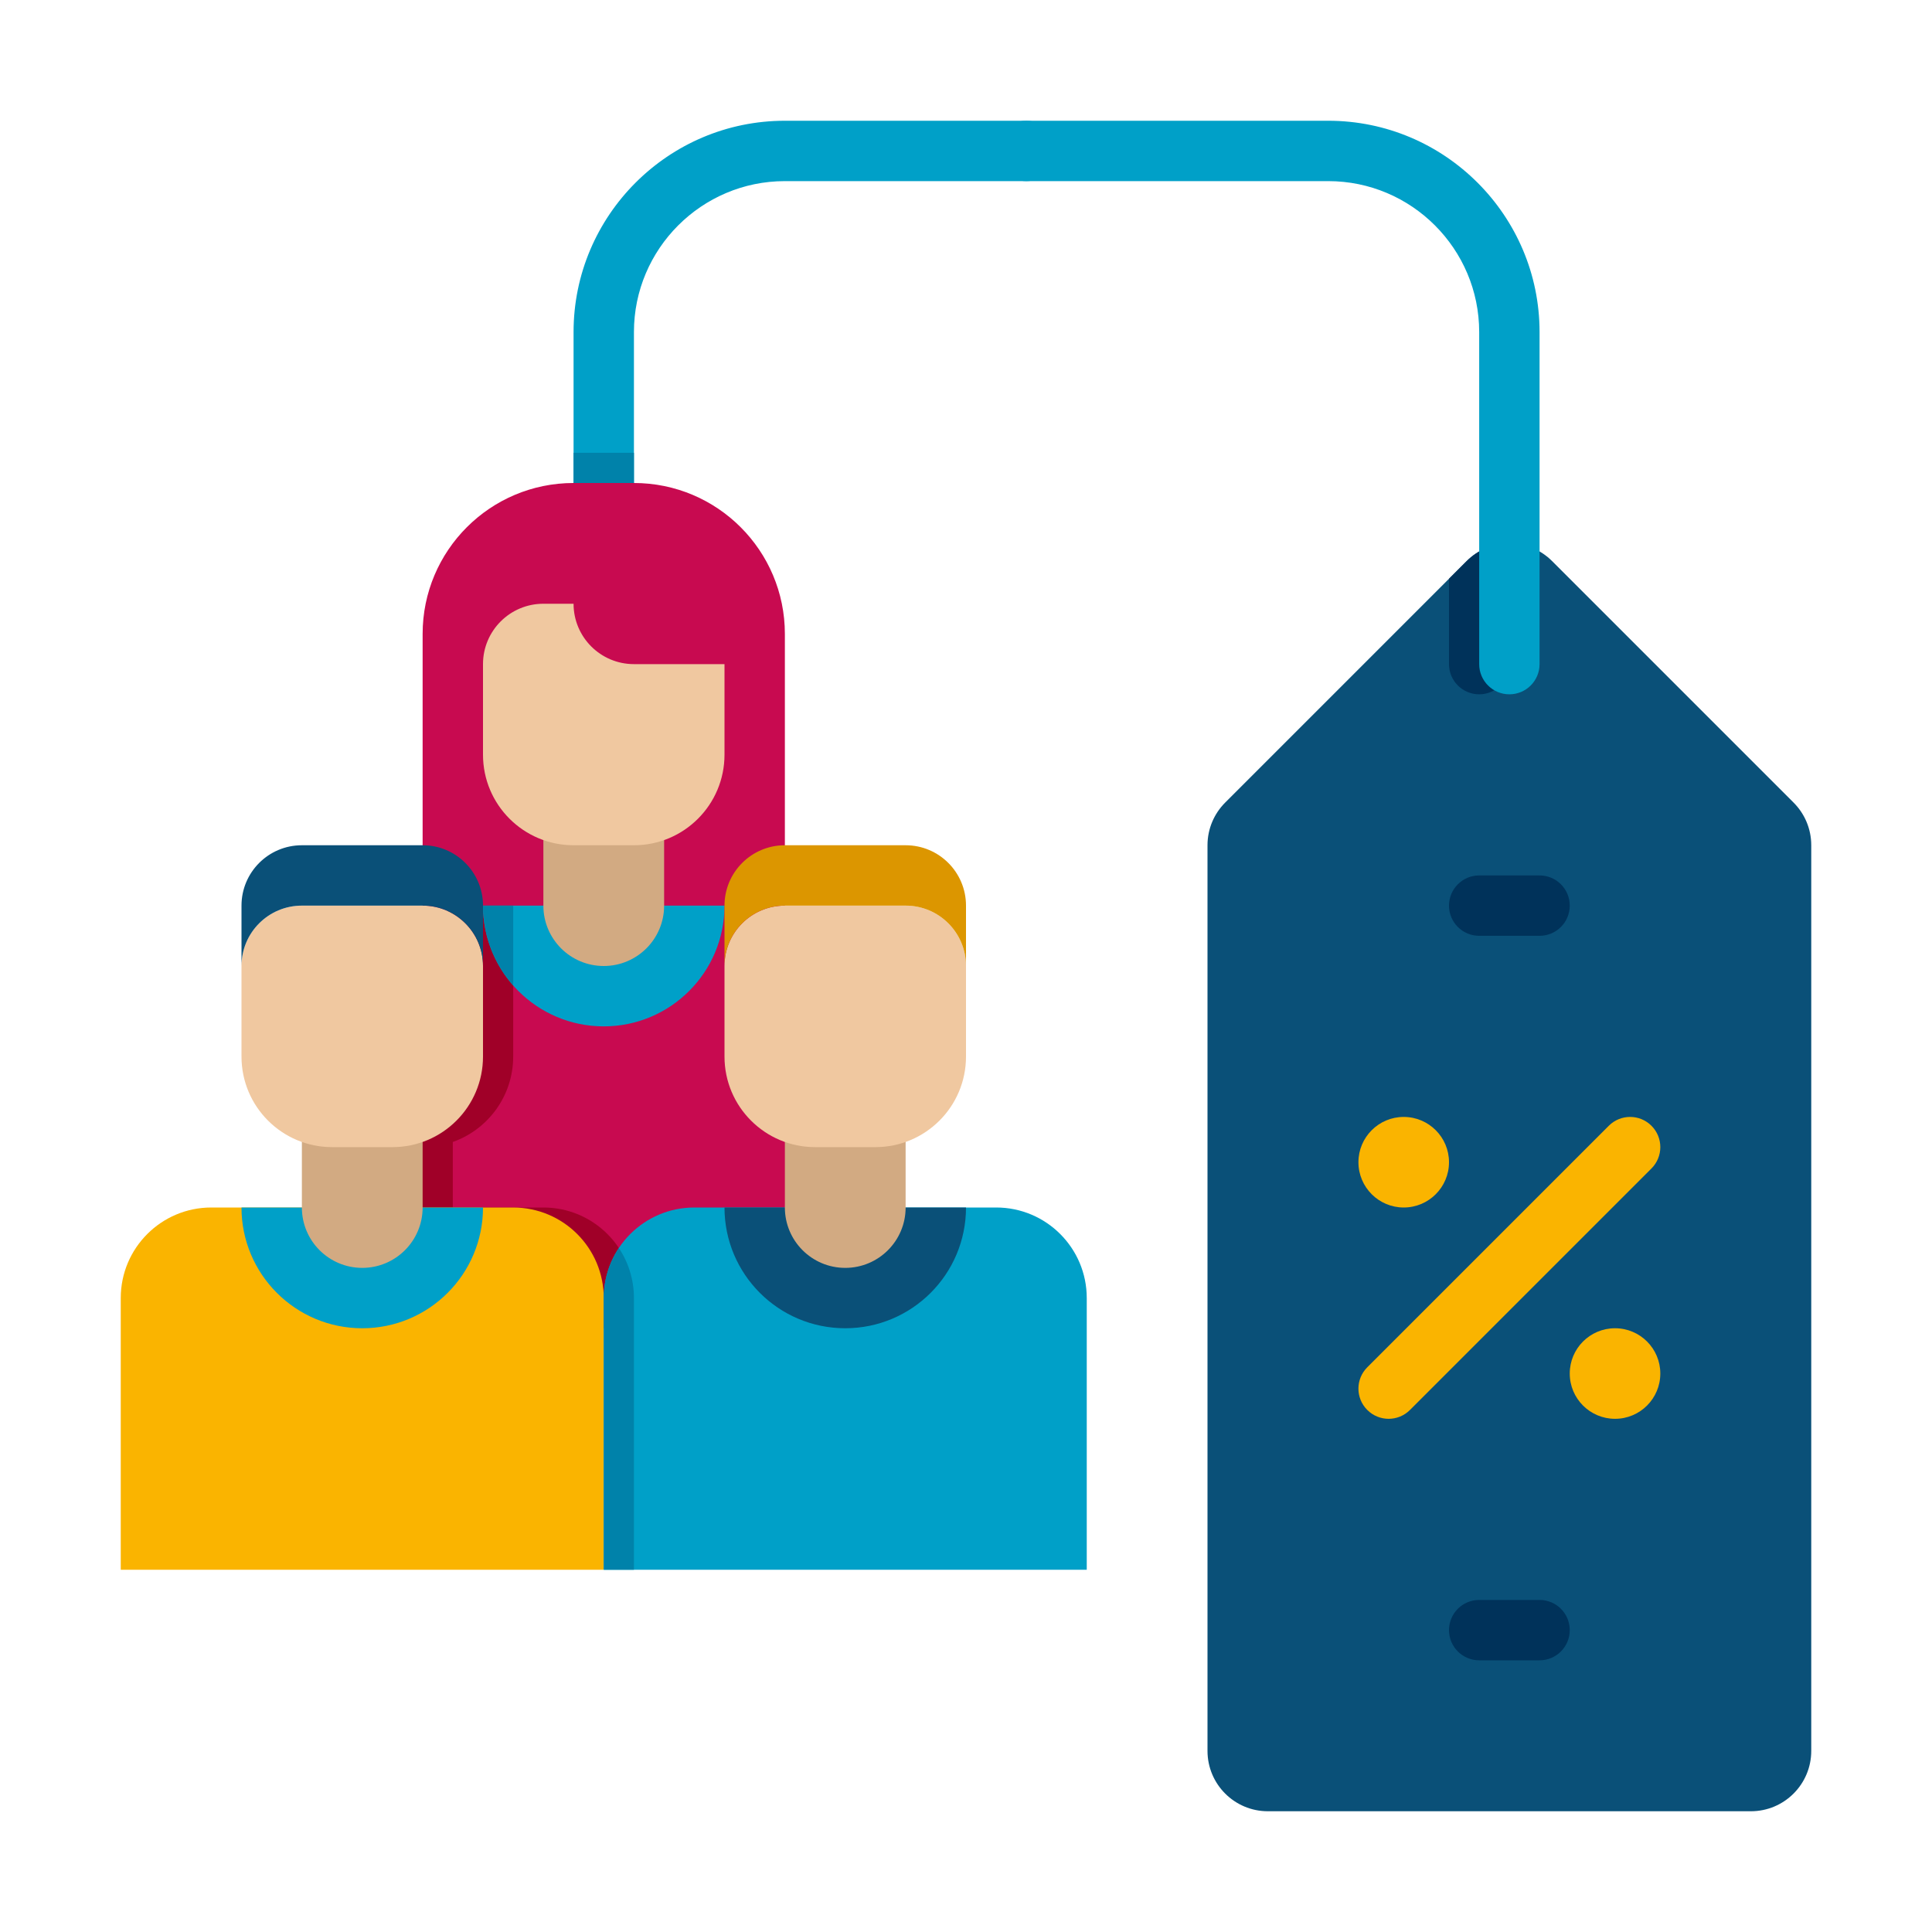 <?xml version="1.0" encoding="utf-8"?>
<!-- Generator: Adobe Illustrator 24.0.0, SVG Export Plug-In . SVG Version: 6.00 Build 0)  -->
<svg version="1.1" xmlns="http://www.w3.org/2000/svg" xmlns:xlink="http://www.w3.org/1999/xlink" x="0px" y="0px"
	 viewBox="0 0 64 64" enable-background="new 0 0 64 64" xml:space="preserve">
<g id="Captions">
</g>
<g id="Icons">
	<g>
		<g>
			<path fill="#00A0C8" d="M20,17c-0.553,0-1-0.448-1-1v-5c0-3.86,3.141-7,7-7h8c0.553,0,1,0.448,1,1s-0.447,1-1,1h-8
				c-2.757,0-5,2.243-5,5v5C21,16.552,20.553,17,20,17z"/>
		</g>
		<g>
			<g>
				<g>
					<path fill="#C80A50" d="M21,16h-2c-2.761,0-5,2.239-5,5v12c0,0.552,0.448,1,1,1h10c0.552,0,1-0.448,1-1V21
						C26,18.239,23.761,16,21,16z"/>
				</g>
				<g>
					<path fill="#C80A50" d="M28,44H12V34c0-2.209,1.791-4,4-4h8c2.209,0,4,1.791,4,4V44z"/>
				</g>
				<g>
					<path fill="#A00028" d="M17,35v-5h-1c-2.209,0-4,1.791-4,4v10h9v-1c0-1.657-1.343-3-3-3h-3v-2.171
						C16.165,37.417,17,36.306,17,35z"/>
				</g>
				<g>
					<path fill="#00A0C8" d="M16,30c0,2.209,1.791,4,4,4s4-1.791,4-4H16z"/>
				</g>
				<g>
					<path fill="#0082AA" d="M17,32.645V30h-1C16,31.014,16.378,31.94,17,32.645z"/>
				</g>
				<g>
					<path fill="#D2AA82" d="M20,32L20,32c-1.105,0-2-0.895-2-2v-3h4v3C22,31.105,21.105,32,20,32z"/>
				</g>
				<g>
					<path fill="#F0C8A0" d="M21,28h-2c-1.657,0-3-1.343-3-3v-3c0-1.105,0.895-2,2-2h1v0c0,1.105,0.895,2,2,2h3v3
						C24,26.657,22.657,28,21,28z"/>
				</g>
			</g>
			<g>
				<g>
					<path fill="#FAB400" d="M20,52H4v-9c0-1.657,1.343-3,3-3h10c1.657,0,3,1.343,3,3V52z"/>
				</g>
				<g>
					<path fill="#00A0C8" d="M8,40c0,2.209,1.791,4,4,4s4-1.791,4-4H8z"/>
				</g>
				<g>
					<path fill="#D2AA82" d="M12,42L12,42c-1.105,0-2-0.895-2-2v-3h4v3C14,41.105,13.105,42,12,42z"/>
				</g>
				<g>
					<path fill="#F0C8A0" d="M13,38h-2c-1.657,0-3-1.343-3-3v-3c0-1.105,0.895-2,2-2h4c1.105,0,2,0.895,2,2v3
						C16,36.657,14.657,38,13,38z"/>
				</g>
				<g>
					<path fill="#0A5078" d="M14,30h-4c-1.105,0-2,0.895-2,2v0v-2c0-1.105,0.895-2,2-2h4c1.105,0,2,0.895,2,2v2v0
						C16,30.895,15.105,30,14,30z"/>
				</g>
			</g>
			<g>
				<g>
					<path fill="#00A0C8" d="M36,52H20v-9c0-1.657,1.343-3,3-3h10c1.657,0,3,1.343,3,3V52z"/>
				</g>
				<g>
					<path fill="#0A5078" d="M24,40c0,2.209,1.791,4,4,4s4-1.791,4-4H24z"/>
				</g>
				<g>
					<path fill="#0082AA" d="M20.5,41.342C20.184,41.817,20,42.387,20,43v9h1v-9C21,42.387,20.816,41.817,20.5,41.342z"/>
				</g>
				<g>
					<path fill="#D2AA82" d="M28,42L28,42c-1.105,0-2-0.895-2-2v-3h4v3C30,41.105,29.105,42,28,42z"/>
				</g>
				<g>
					<path fill="#F0C8A0" d="M29,38h-2c-1.657,0-3-1.343-3-3v-3c0-1.105,0.895-2,2-2h4c1.105,0,2,0.895,2,2v3
						C32,36.657,30.657,38,29,38z"/>
				</g>
				<g>
					<path fill="#DC9600" d="M30,30h-4c-1.105,0-2,0.895-2,2v0v-2c0-1.105,0.895-2,2-2h4c1.105,0,2,0.895,2,2v2v0
						C32,30.895,31.105,30,30,30z"/>
				</g>
			</g>
		</g>
		<g>
			<path fill="#0A5078" d="M59.414,26.586l-8-8C51.052,18.224,50.552,18,50,18c-0.552,0-1.052,0.224-1.414,0.586l-8,8
				C40.224,26.948,40,27.448,40,28v30c0,1.105,0.895,2,2,2h16c1.105,0,2-0.895,2-2V28C60,27.448,59.776,26.948,59.414,26.586z"/>
		</g>
		<g>
			<path fill="#00325A" d="M49,23c0.553,0,1-0.448,1-1v-4c-0.552,0-1.052,0.224-1.414,0.586L48,19.172V22C48,22.552,48.447,23,49,23
				z"/>
		</g>
		<g>
			<path fill="#00A0C8" d="M50,23c-0.553,0-1-0.448-1-1V11c0-2.757-2.243-5-5-5H34c-0.553,0-1-0.448-1-1s0.447-1,1-1h10
				c3.859,0,7,3.14,7,7v11C51,22.552,50.553,23,50,23z"/>
		</g>
		<g>
			<rect x="19" y="15" fill="#0082AA" width="2" height="1"/>
		</g>
		<g>
			<g>
				<path fill="#00325A" d="M51,31h-2c-0.553,0-1-0.448-1-1s0.447-1,1-1h2c0.553,0,1,0.448,1,1S51.553,31,51,31z"/>
			</g>
			<g>
				<path fill="#00325A" d="M51,55h-2c-0.553,0-1-0.448-1-1s0.447-1,1-1h2c0.553,0,1,0.448,1,1S51.553,55,51,55z"/>
			</g>
		</g>
		<g>
			<g>
				<circle fill="#FAB400" cx="46.5" cy="38.5" r="1.5"/>
			</g>
			<g>
				<circle fill="#FAB400" cx="53.5" cy="45.5" r="1.5"/>
			</g>
			<g>
				<path fill="#FAB400" d="M46,47c-0.256,0-0.512-0.098-0.707-0.293c-0.391-0.391-0.391-1.023,0-1.414l8-8
					c0.391-0.391,1.023-0.391,1.414,0s0.391,1.023,0,1.414l-8,8C46.512,46.902,46.256,47,46,47z"/>
			</g>
		</g>
	</g>
</g>
</svg>
